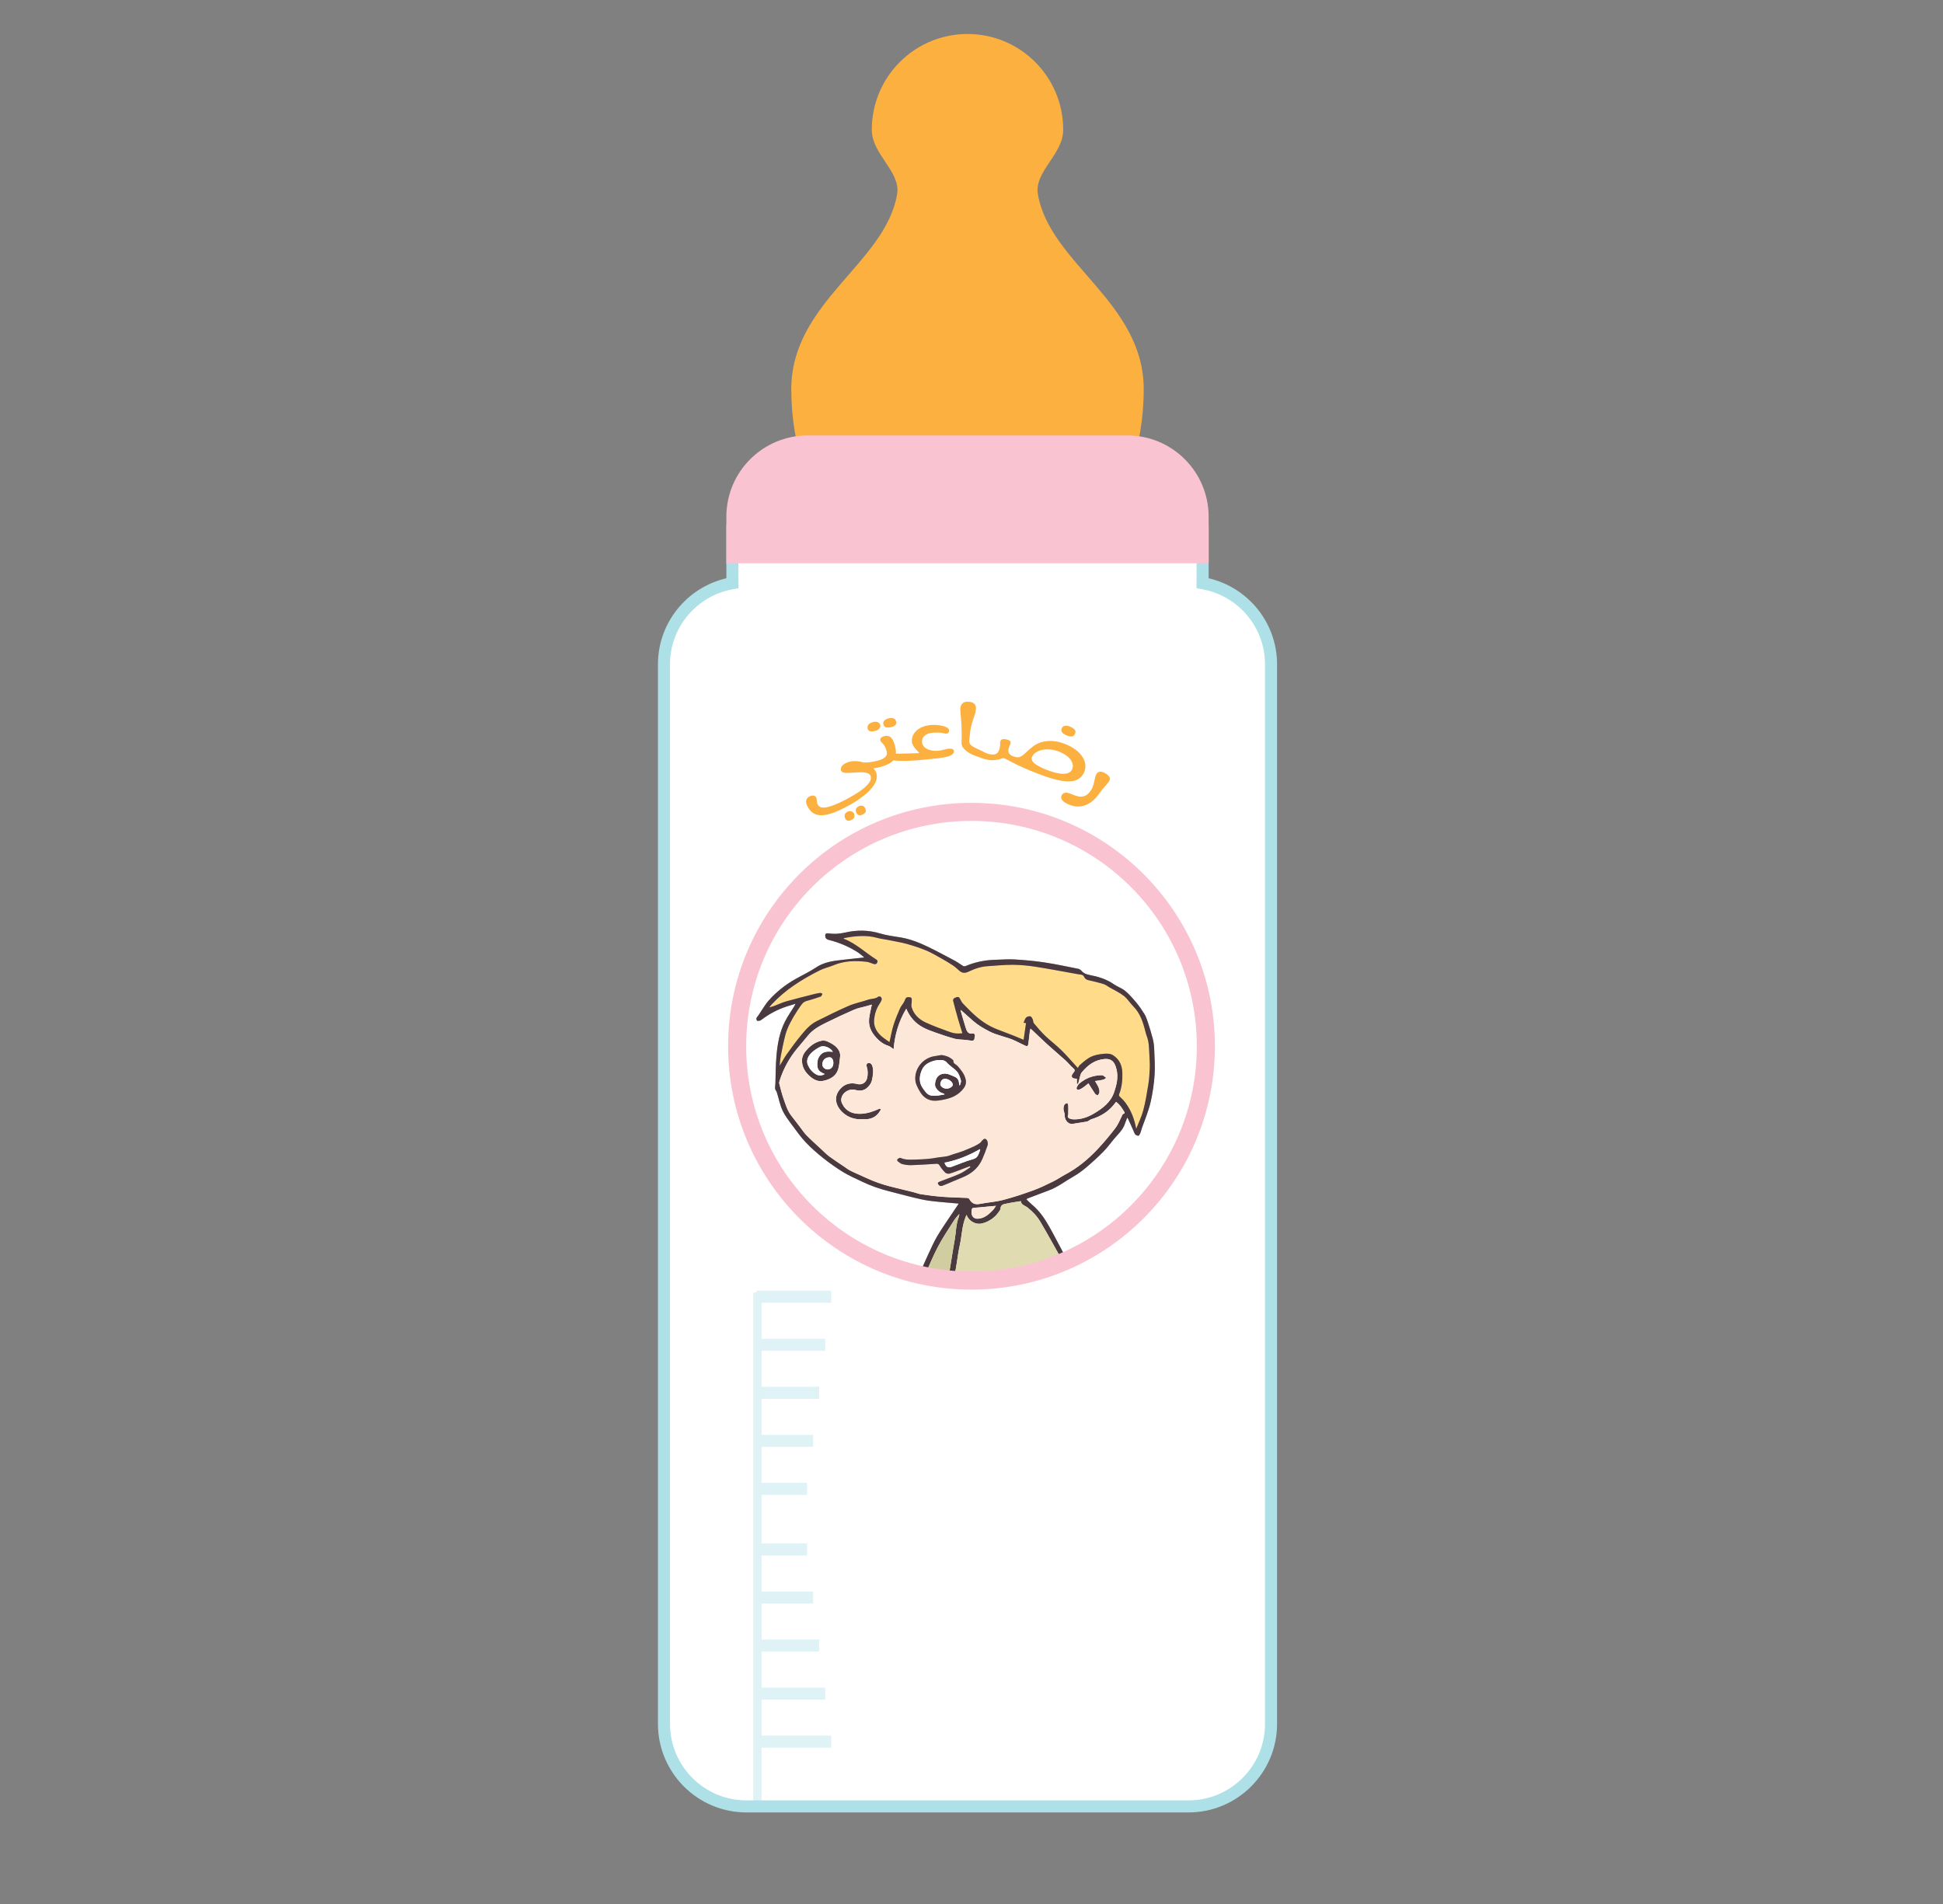 <?xml version="1.0" encoding="utf-8"?>
<!-- Generator: Adobe Illustrator 17.0.0, SVG Export Plug-In . SVG Version: 6.00 Build 0)  -->
<!DOCTYPE svg PUBLIC "-//W3C//DTD SVG 1.1//EN" "http://www.w3.org/Graphics/SVG/1.1/DTD/svg11.dtd">
<svg version="1.1" id="Layer_1" xmlns="http://www.w3.org/2000/svg" xmlns:xlink="http://www.w3.org/1999/xlink" x="0px" y="0px"
	 width="322.484px" height="316.098px" viewBox="0 0 322.484 316.098" enable-background="new 0 0 322.484 316.098"
	 xml:space="preserve">
<rect x="0" y="0" width="322.484" height="316.098" fill="#808080" stroke="none"/>
<path fill="#FBB040" d="M172.265,32.258c-0.655-3.785,4.199-6.589,4.199-10.733c0-8.773-7.112-15.885-15.885-15.885
	c-8.773,0-15.885,7.112-15.885,15.885c0,4.144,4.854,6.948,4.199,10.733c-1.992,11.511-17.562,17.881-17.562,32.361
	c0,19.495,13.095,35.299,29.248,35.299c16.153,0,29.248-15.804,29.248-35.299C189.827,50.139,174.257,43.769,172.265,32.258z"/>
<path fill="#FFFFFF" stroke="#AEE0E8" stroke-width="2" stroke-miterlimit="10" d="M199.588,96.797
	c0.002-0.328,0.013-0.648,0.013-0.978v-7.721h-78.044v7.721c0,0.33,0.011,0.65,0.013,0.978c-6.453,1.112-11.37,6.713-11.37,13.483
	v175.85c0,7.57,6.137,13.707,13.707,13.707h73.344c7.57,0,13.707-6.137,13.707-13.707V110.28
	C210.958,103.51,206.041,97.909,199.588,96.797z"/>
<path fill="#F9C3D2" stroke="#F9C3D2" stroke-width="2" stroke-miterlimit="10" d="M199.601,85.771
	c0-6.901-5.594-12.495-12.495-12.495h-53.054c-6.901,0-12.495,5.594-12.495,12.495v6.725h78.044V85.771z"/>
<g opacity="0.4">
	<g>
		<rect x="125.021" y="214.545" fill="#AEE0E8" width="1.38" height="85.292"/>
	</g>
	<g>
		
			<line fill="none" stroke="#AEE0E8" stroke-width="2" stroke-miterlimit="10" x1="125.565" y1="289.084" x2="137.962" y2="289.084"/>
		<line fill="none" stroke="#AEE0E8" stroke-width="2" stroke-miterlimit="10" x1="125.565" y1="281.11" x2="136.959" y2="281.11"/>
		
			<line fill="none" stroke="#AEE0E8" stroke-width="2" stroke-miterlimit="10" x1="125.565" y1="273.137" x2="135.955" y2="273.137"/>
		
			<line fill="none" stroke="#AEE0E8" stroke-width="2" stroke-miterlimit="10" x1="125.565" y1="265.164" x2="134.952" y2="265.164"/>
		
			<line fill="none" stroke="#AEE0E8" stroke-width="2" stroke-miterlimit="10" x1="125.565" y1="257.191" x2="133.949" y2="257.191"/>
	</g>
	<g>
		
			<line fill="none" stroke="#AEE0E8" stroke-width="2" stroke-miterlimit="10" x1="125.565" y1="215.235" x2="137.962" y2="215.235"/>
		
			<line fill="none" stroke="#AEE0E8" stroke-width="2" stroke-miterlimit="10" x1="125.565" y1="223.208" x2="136.959" y2="223.208"/>
		
			<line fill="none" stroke="#AEE0E8" stroke-width="2" stroke-miterlimit="10" x1="125.565" y1="231.181" x2="135.955" y2="231.181"/>
		
			<line fill="none" stroke="#AEE0E8" stroke-width="2" stroke-miterlimit="10" x1="125.565" y1="239.154" x2="134.952" y2="239.154"/>
		
			<line fill="none" stroke="#AEE0E8" stroke-width="2" stroke-miterlimit="10" x1="125.565" y1="247.127" x2="133.949" y2="247.127"/>
	</g>
</g>
<g>
	<path fill="#FFDB8A" d="M132.951,171.851c0.749-0.915,1.536-1.826,2.624-2.365c1.758-0.871,3.511-1.759,5.312-2.537
		c1.022-0.441,2.145-0.645,3.201-1.013c0.558-0.194,1.195-0.105,1.695-0.505c0.082-0.066,0.33-0.044,0.405,0.031
		c0.105,0.106,0.193,0.322,0.157,0.454c-0.07,0.254-0.214,0.494-0.362,0.716c-0.515,0.773-0.792,1.634-0.888,2.542
		c-0.124,1.176,0.38,2.115,1.256,2.859c0.403,0.343,0.854,0.629,1.287,0.944c0.232-1,0.387-1.924,0.664-2.809
		c0.296-0.948,0.677-1.873,1.078-2.783c0.199-0.453,0.591-0.824,0.772-1.281c0.132-0.334,0.22-0.605,0.62-0.593
		c0.168,0.005,0.397,0.018,0.486,0.122c0.095,0.112,0.073,0.336,0.073,0.511c-0.001,0.345-0.113,0.716-0.022,1.03
		c0.357,1.226,1.248,2.041,2.354,2.55c1.334,0.613,2.723,1.112,4.106,1.61c0.633,0.229,1.313,0.261,1.973,0.165
		c-0.258-0.84-0.518-1.643-0.751-2.456c-0.275-0.958-0.54-1.919-0.778-2.886c-0.086-0.349,0.129-0.514,0.604-0.654
		c0.281-0.084,0.391,0.063,0.505,0.251c0.162,0.269,0.28,0.579,0.491,0.8c0.688,0.715,1.382,1.429,2.126,2.083
		c1.086,0.956,2.293,1.735,3.658,2.249c0.904,0.34,1.807,0.687,2.706,1.041c0.537,0.211,1.066,0.441,1.597,0.663
		c0.135-0.937,0.268-1.853,0.401-2.777c-0.107-0.013-0.224-0.027-0.411-0.05c0.145-0.317,0.219-0.65,0.421-0.861
		c0.152-0.16,0.478-0.244,0.706-0.212c0.15,0.02,0.297,0.29,0.384,0.477c0.1,0.215,0.067,0.515,0.207,0.683
		c0.599,0.716,1.204,1.435,1.876,2.081c0.863,0.828,1.83,1.549,2.683,2.387c0.913,0.897,1.745,1.877,2.736,2.955
		c0.075-0.12,0.157-0.34,0.312-0.478c0.432-0.384,0.871-0.77,1.35-1.089c0.785-0.521,1.698-0.711,2.617-0.791
		c0.542-0.047,1.102-0.066,1.611,0.269c1.054,0.692,1.463,1.735,1.495,2.907c0.032,1.186-0.081,2.378-0.524,3.507
		c-0.078,0.2-0.019,0.33,0.149,0.483c0.321,0.291,0.629,0.607,0.887,0.955c0.945,1.272,1.493,2.715,1.784,4.334
		c0.413-1.054,0.901-2.029,1.174-3.062c0.368-1.387,0.601-2.814,0.829-4.234c0.146-0.908,0.219-1.832,0.25-2.752
		c0.029-0.816-0.032-1.635-0.075-2.452c-0.035-0.665-0.054-1.336-0.167-1.989c-0.096-0.553-0.342-1.078-0.476-1.626
		c-0.38-1.552-0.851-3.048-2.023-4.226c-0.545-0.548-0.955-1.251-1.555-1.719c-0.719-0.561-1.574-0.946-2.37-1.409
		c-0.316-0.183-0.612-0.425-0.951-0.539c-0.653-0.218-1.328-0.37-1.997-0.537c-0.481-0.12-1.029-0.121-1.272-0.665
		c-0.132-0.294-0.353-0.378-0.636-0.4c-0.136-0.01-0.271-0.033-0.405-0.057c-2.37-0.421-4.734-0.88-7.112-1.249
		c-1.239-0.192-2.502-0.302-3.755-0.31c-1.35-0.009-2.702,0.149-4.053,0.223c-1.141,0.063-2.211,0.424-3.218,0.909
		c-0.611,0.294-1.071,0.267-1.554-0.158c-0.323-0.284-0.634-0.592-0.99-0.828c-0.652-0.432-1.322-0.839-2.005-1.22
		c-0.826-0.461-1.646-0.95-2.517-1.309c-1.057-0.436-2.151-0.798-3.254-1.1c-1.012-0.278-2.059-0.421-3.086-0.647
		c-0.563-0.124-1.153-0.167-1.691-0.32c-1.892-0.54-3.75-0.341-5.656,0.034c0.051,0.074,0.061,0.108,0.082,0.116
		c2.026,0.779,3.562,2.322,5.37,3.441c0.205,0.128,0.225,0.273,0.131,0.481c-0.151,0.331-0.387,0.315-0.675,0.215
		c-0.373-0.129-0.745-0.298-1.129-0.341c-1.836-0.201-3.652-0.165-5.4,0.562c-0.761,0.316-1.587,0.488-2.319,0.855
		c-1.465,0.733-2.887,1.541-4.251,2.467c-1.36,0.923-2.587,1.973-3.712,3.155c-0.156,0.164-0.285,0.354-0.426,0.532
		c0.41-0.079,0.756-0.22,1.104-0.355c0.567-0.22,1.123-0.479,1.706-0.642c1.436-0.402,2.883-0.763,4.329-1.133
		c0.421-0.108,0.847-0.21,1.278-0.273c0.129-0.019,0.278,0.098,0.418,0.153c-0.075,0.133-0.142,0.271-0.228,0.395
		c-0.035,0.05-0.112,0.077-0.175,0.097c-0.683,0.219-1.36,0.462-2.054,0.639c-0.414,0.106-0.756,0.266-1,0.62
		c-0.261,0.379-0.541,0.746-0.787,1.135c-0.805,1.271-1.57,2.57-1.95,4.04c-0.287,1.111-0.509,2.24-0.727,3.368
		c-0.104,0.538-0.133,1.092-0.196,1.638c0.405-0.589,0.707-1.224,1.107-1.79C131.291,173.994,132.093,172.899,132.951,171.851z"/>
	<path d="M139.457,175.151c-0.037-0.155-0.055-0.446-0.174-0.687c-0.412-0.825-1.192-1.241-1.975-1.608
		c-0.291-0.137-0.691-0.17-1.008-0.099c-1.086,0.241-1.925,0.907-2.611,1.755c-0.332,0.41-0.559,0.879-0.576,1.442
		c-0.034,1.168,0.539,2.044,1.368,2.746c0.596,0.505,1.285,0.881,2.156,0.701c1.318-0.273,2.296-0.9,2.569-2.303
		C139.322,176.499,139.365,175.885,139.457,175.151z M135.418,178.311c-0.611-0.353-1.037-0.874-1.32-1.505
		c-0.32-0.712-0.083-1.475,0.717-2.182c0.379-0.335,0.818-0.617,1.267-0.852c0.628-0.329,1.745,0.088,2.153,0.816
		c-0.739-0.082-1.446-0.093-1.959,0.407c-0.291,0.284-0.546,0.729-0.585,1.124c-0.097,0.985-0.119,1.662,1.191,2.148
		C136.417,178.578,135.904,178.591,135.418,178.311z M137.374,177.511c-0.437,0.012-0.873-0.363-0.891-0.768
		c-0.033-0.725,0.463-1.249,1.188-1.254c0.372-0.003,0.629,0.355,0.646,0.897C138.338,177.04,137.957,177.495,137.374,177.511z"/>
	<path opacity="0.3" fill="#F9C3D2" d="M139.457,175.151c-0.037-0.155-0.055-0.446-0.174-0.687
		c-0.412-0.825-1.192-1.241-1.975-1.608c-0.291-0.137-0.691-0.17-1.008-0.099c-1.086,0.241-1.925,0.907-2.611,1.755
		c-0.332,0.41-0.559,0.879-0.576,1.442c-0.034,1.168,0.539,2.044,1.368,2.746c0.596,0.505,1.285,0.881,2.156,0.701
		c1.318-0.273,2.296-0.9,2.569-2.303C139.322,176.499,139.365,175.885,139.457,175.151z M135.418,178.311
		c-0.611-0.353-1.037-0.874-1.32-1.505c-0.32-0.712-0.083-1.475,0.717-2.182c0.379-0.335,0.818-0.617,1.267-0.852
		c0.628-0.329,1.745,0.088,2.153,0.816c-0.739-0.082-1.446-0.093-1.959,0.407c-0.291,0.284-0.546,0.729-0.585,1.124
		c-0.097,0.985-0.119,1.662,1.191,2.148C136.417,178.578,135.904,178.591,135.418,178.311z M137.374,177.511
		c-0.437,0.012-0.873-0.363-0.891-0.768c-0.033-0.725,0.463-1.249,1.188-1.254c0.372-0.003,0.629,0.355,0.646,0.897
		C138.338,177.04,137.957,177.495,137.374,177.511z"/>
	<path d="M145.895,184.059c-0.956,0.433-1.925,0.772-2.997,0.815c-1.417,0.057-2.511-0.405-3.151-1.738
		c-0.105-0.217-0.156-0.5-0.122-0.737c0.15-1.021,1.248-1.777,2.354-1.485c0.756,0.199,1.42,0.14,1.998-0.413
		c0.374-0.357,0.654-0.748,0.762-1.291c0.158-0.792,0.282-1.562,0.017-2.351c-0.09-0.269-0.402-0.496-0.65-0.409
		c-0.298,0.104-0.341,0.334-0.247,0.618c0.191,0.578,0.193,1.162,0.089,1.762c-0.149,0.863-0.868,1.322-1.7,1.098
		c-1.006-0.27-1.954-0.04-2.664,0.687c-1.314,1.343-0.945,2.923,0.311,4.065c0.894,0.813,2.006,1.163,3.228,1.096
		c0.177,0,0.355,0.002,0.532,0c1.106-0.015,1.925-0.509,2.461-1.474c0.04-0.072,0.05-0.162,0.074-0.244
		C146.091,184.057,145.977,184.022,145.895,184.059z"/>
	<path opacity="0.3" fill="#F9C3D2" d="M145.895,184.059c-0.956,0.433-1.925,0.772-2.997,0.815
		c-1.417,0.057-2.511-0.405-3.151-1.738c-0.105-0.217-0.156-0.5-0.122-0.737c0.15-1.021,1.248-1.777,2.354-1.485
		c0.756,0.199,1.42,0.14,1.998-0.413c0.374-0.357,0.654-0.748,0.762-1.291c0.158-0.792,0.282-1.562,0.017-2.351
		c-0.09-0.269-0.402-0.496-0.65-0.409c-0.298,0.104-0.341,0.334-0.247,0.618c0.191,0.578,0.193,1.162,0.089,1.762
		c-0.149,0.863-0.868,1.322-1.7,1.098c-1.006-0.27-1.954-0.04-2.664,0.687c-1.314,1.343-0.945,2.923,0.311,4.065
		c0.894,0.813,2.006,1.163,3.228,1.096c0.177,0,0.355,0.002,0.532,0c1.106-0.015,1.925-0.509,2.461-1.474
		c0.04-0.072,0.05-0.162,0.074-0.244C146.091,184.057,145.977,184.022,145.895,184.059z"/>
	<path d="M179.075,180.863c0.271-0.071,0.522-0.244,0.759-0.405c0.268-0.182,0.512-0.4,0.817-0.642
		c0.401,0.635,0.738,1.196,1.107,1.736c0.088,0.127,0.282,0.184,0.427,0.274c0.097-0.164,0.261-0.32,0.278-0.492
		c0.072-0.706-0.338-1.248-0.726-1.899c0.467-0.072,0.906-0.115,1.332-0.214c0.194-0.046,0.362-0.203,0.542-0.309
		c-0.184-0.139-0.364-0.283-0.555-0.412c-0.05-0.034-0.132-0.028-0.2-0.028c-1.391,0.008-2.622,0.467-3.686,1.354
		c-0.189,0.157-0.339,0.388-0.441,0.615C178.597,180.733,178.763,180.946,179.075,180.863z"/>
	<path opacity="0.3" fill="#F9C3D2" d="M179.075,180.863c0.271-0.071,0.522-0.244,0.759-0.405c0.268-0.182,0.512-0.4,0.817-0.642
		c0.401,0.635,0.738,1.196,1.107,1.736c0.088,0.127,0.282,0.184,0.427,0.274c0.097-0.164,0.261-0.32,0.278-0.492
		c0.072-0.706-0.338-1.248-0.726-1.899c0.467-0.072,0.906-0.115,1.332-0.214c0.194-0.046,0.362-0.203,0.542-0.309
		c-0.184-0.139-0.364-0.283-0.555-0.412c-0.05-0.034-0.132-0.028-0.2-0.028c-1.391,0.008-2.622,0.467-3.686,1.354
		c-0.189,0.157-0.339,0.388-0.441,0.615C178.597,180.733,178.763,180.946,179.075,180.863z"/>
	<path fill="#FFFFFF" d="M135.692,176.119c0.039-0.395,0.294-0.84,0.585-1.124c0.513-0.499,1.22-0.489,1.959-0.407
		c-0.408-0.728-1.525-1.146-2.153-0.816c-0.449,0.235-0.888,0.517-1.267,0.852c-0.8,0.707-1.037,1.47-0.717,2.182
		c0.284,0.631,0.709,1.152,1.32,1.505c0.486,0.28,0.998,0.267,1.465-0.045C135.573,177.781,135.595,177.103,135.692,176.119z"/>
	<path fill="#FFFFFF" d="M137.671,175.489c-0.724,0.006-1.221,0.529-1.188,1.254c0.018,0.404,0.454,0.78,0.891,0.768
		c0.583-0.016,0.965-0.471,0.943-1.125C138.299,175.843,138.042,175.486,137.671,175.489z"/>
	<g>
		<path d="M174.151,203.611c-0.768-1.365-1.652-2.652-2.877-3.668c-0.318-0.265-0.602-0.569-0.916-0.869
			c0.103-0.084,0.139-0.13,0.186-0.148c1.175-0.448,2.348-0.899,3.528-1.335c1.498-0.554,2.747-1.551,4.119-2.327
			c0.736-0.417,1.43-0.929,2.077-1.477c0.983-0.833,1.94-1.703,2.847-2.618c0.633-0.638,1.164-1.376,1.74-2.071
			c0.678-0.818,1.512-1.522,1.854-2.582c0.106-0.326,0.241-0.643,0.367-0.977c0.052,0.036,0.099,0.049,0.112,0.079
			c0.378,0.83,0.769,1.655,1.12,2.496c0.128,0.307,0.389,0.374,0.63,0.404c0.091,0.012,0.254-0.267,0.326-0.439
			c0.113-0.273,0.166-0.571,0.265-0.85c0.518-1.459,1.128-2.88,1.468-4.409c0.324-1.461,0.537-2.936,0.637-4.414
			c0.097-1.441-0.015-2.898-0.071-4.346c-0.022-0.551-0.094-1.111-0.231-1.644c-0.245-0.951-0.542-1.89-0.847-2.825
			c-0.146-0.447-0.309-0.902-0.554-1.298c-0.404-0.654-0.843-1.295-1.336-1.884c-0.574-0.686-1.167-1.374-1.852-1.941
			c-0.553-0.457-1.288-0.688-1.882-1.103c-1.228-0.859-2.608-1.262-4.052-1.543c-0.478-0.093-0.952-0.257-1.297-0.671
			c-0.138-0.166-0.367-0.311-0.577-0.353c-1.885-0.375-3.767-0.78-5.666-1.065c-1.618-0.243-3.256-0.385-4.89-0.482
			c-1.058-0.063-2.125,0.033-3.188,0.059c-1.723,0.043-3.383,0.379-4.971,1.057c-0.107,0.045-0.284,0.022-0.387-0.039
			c-0.449-0.27-0.863-0.6-1.324-0.846c-1.497-0.797-2.992-1.599-4.518-2.339c-1.427-0.693-2.904-1.267-4.481-1.541
			c-1.122-0.195-2.271-0.309-3.352-0.641c-1.997-0.614-3.973-0.629-5.982-0.155c-0.88,0.207-1.771,0.24-2.666,0.126
			c-0.441-0.056-0.586,0.07-0.533,0.52c0.041,0.354,0.293,0.489,0.606,0.567c1.671,0.415,3.24,1.079,4.696,1.994
			c0.41,0.258,0.77,0.594,1.166,0.905c-1.265,0.14-2.452,0.27-3.638,0.404c-1.524,0.172-3.023,0.358-4.364,1.258
			c-1.093,0.734-2.305,1.291-3.454,1.945c-1.679,0.956-3.181,2.142-4.455,3.598c-0.364,0.416-0.657,0.896-0.971,1.354
			c-0.232,0.339-0.443,0.691-0.668,1.033c-0.118,0.179-0.293,0.334-0.356,0.529c-0.037,0.114,0.088,0.401,0.154,0.406
			c0.205,0.013,0.464-0.01,0.619-0.127c1.293-0.989,2.704-1.748,4.25-2.256c0.456-0.15,0.917-0.284,1.465-0.452
			c-0.081,0.18-0.105,0.255-0.146,0.321c-0.529,0.864-1.118,1.697-1.579,2.596c-0.907,1.771-1.251,3.711-1.425,5.667
			c-0.137,1.54-0.126,3.092-0.184,4.639c-0.011,0.299-0.076,0.602-0.04,0.893c0.025,0.198,0.215,0.369,0.278,0.568
			c0.314,1.005,0.507,2.064,0.944,3.012c0.413,0.896,1.048,1.698,1.638,2.502c0.705,0.961,1.405,1.941,2.222,2.802
			c0.895,0.943,1.883,1.81,2.904,2.62c1.059,0.841,2.17,1.631,3.325,2.334c0.991,0.603,2.071,1.059,3.118,1.567
			c1.381,0.669,2.825,1.171,4.311,1.552c1.374,0.352,2.741,0.727,4.119,1.061c0.904,0.219,1.814,0.436,2.734,0.562
			c1.249,0.171,2.511,0.256,3.767,0.375c0.344,0.033,0.688,0.059,1.111,0.096c-0.419,0.623-0.798,1.179-1.169,1.739
			c-0.799,1.207-1.641,2.388-2.376,3.632c-0.582,0.986-1.048,2.041-1.53,3.083c-0.526,1.138-1.028,2.287-1.531,3.435
			c0.307,0.065,0.616,0.127,0.926,0.184c0.703-1.632,1.383-3.278,2.202-4.852c0.784-1.507,1.748-2.922,2.654-4.364
			c0.241-0.384,0.561-0.718,0.846-1.075c0.027,0.009,0.054,0.018,0.081,0.028c-0.039,0.164-0.06,0.334-0.121,0.491
			c-0.446,1.168-0.422,2.417-0.639,3.625c-0.227,1.263-0.423,2.533-0.63,3.801c-0.156,0.957-0.312,1.915-0.468,2.872
			c0.313,0.026,0.627,0.048,0.942,0.066c0.144-0.82,0.289-1.64,0.429-2.462c0.184-1.079,0.304-2.172,0.544-3.238
			c0.353-1.567,0.364-3.205,0.972-4.719c0.03-0.075,0.064-0.148,0.167-0.382c0.058,0.147,0.08,0.224,0.117,0.291
			c0.482,0.881,1.538,1.392,2.494,1.133c1.218-0.331,2.196-1.025,2.872-2.112c0.057-0.092,0.144-0.191,0.144-0.287
			c0.002-0.82,0.669-0.806,1.188-0.92c0.714-0.158,1.443-0.249,2.193-0.373c0.047,0.632,0.698,0.738,1.098,1.051
			c0.848,0.665,1.58,1.43,2.117,2.338c1.258,2.128,2.45,4.295,3.652,6.456c0.235-0.104,0.468-0.209,0.7-0.317
			c-0.097-0.174-0.196-0.347-0.291-0.521C175.847,206.793,175.034,205.182,174.151,203.611z M129.598,175.253
			c0.218-1.128,0.441-2.257,0.727-3.368c0.38-1.47,1.145-2.769,1.95-4.04c0.246-0.389,0.526-0.756,0.787-1.135
			c0.244-0.354,0.586-0.514,1-0.62c0.694-0.177,1.37-0.42,2.054-0.639c0.063-0.02,0.14-0.048,0.175-0.097
			c0.087-0.124,0.154-0.262,0.228-0.395c-0.14-0.054-0.289-0.172-0.418-0.153c-0.431,0.064-0.856,0.165-1.278,0.273
			c-1.445,0.37-2.893,0.73-4.329,1.133c-0.583,0.163-1.14,0.422-1.706,0.642c-0.348,0.135-0.693,0.276-1.104,0.355
			c0.142-0.178,0.27-0.368,0.426-0.532c1.126-1.182,2.352-2.231,3.712-3.155c1.364-0.926,2.786-1.735,4.251-2.467
			c0.732-0.367,1.558-0.539,2.319-0.855c1.748-0.727,3.563-0.763,5.4-0.562c0.384,0.042,0.757,0.212,1.129,0.341
			c0.288,0.1,0.525,0.116,0.675-0.215c0.094-0.208,0.074-0.354-0.131-0.481c-1.808-1.12-3.344-2.662-5.37-3.441
			c-0.02-0.008-0.031-0.042-0.082-0.116c1.906-0.375,3.764-0.574,5.656-0.034c0.538,0.153,1.128,0.196,1.691,0.32
			c1.027,0.225,2.074,0.369,3.086,0.647c1.103,0.302,2.197,0.664,3.254,1.1c0.871,0.359,1.691,0.848,2.517,1.309
			c0.683,0.381,1.353,0.788,2.005,1.22c0.356,0.236,0.667,0.544,0.99,0.828c0.484,0.425,0.943,0.452,1.554,0.158
			c1.007-0.486,2.077-0.846,3.218-0.909c1.351-0.075,2.703-0.233,4.053-0.223c1.253,0.009,2.516,0.118,3.755,0.31
			c2.378,0.369,4.742,0.828,7.112,1.249c0.134,0.024,0.269,0.046,0.405,0.057c0.284,0.022,0.505,0.106,0.636,0.4
			c0.243,0.544,0.792,0.544,1.272,0.665c0.669,0.168,1.344,0.319,1.997,0.537c0.339,0.114,0.636,0.356,0.951,0.539
			c0.796,0.462,1.652,0.848,2.37,1.409c0.6,0.468,1.011,1.171,1.555,1.719c1.171,1.179,1.643,2.674,2.023,4.226
			c0.134,0.548,0.38,1.073,0.476,1.626c0.113,0.653,0.133,1.325,0.167,1.989c0.043,0.816,0.103,1.636,0.075,2.452
			c-0.032,0.92-0.104,1.844-0.25,2.752c-0.228,1.42-0.461,2.847-0.829,4.234c-0.273,1.033-0.761,2.008-1.174,3.062
			c-0.291-1.619-0.839-3.062-1.784-4.334c-0.258-0.347-0.566-0.664-0.887-0.955c-0.168-0.153-0.227-0.283-0.149-0.483
			c0.443-1.129,0.556-2.321,0.524-3.507c-0.032-1.172-0.441-2.214-1.495-2.907c-0.509-0.335-1.069-0.316-1.611-0.269
			c-0.919,0.079-1.832,0.27-2.617,0.791c-0.48,0.319-0.919,0.706-1.35,1.089c-0.155,0.138-0.237,0.358-0.312,0.478
			c-0.991-1.078-1.823-2.058-2.736-2.955c-0.852-0.838-1.82-1.559-2.683-2.387c-0.672-0.646-1.277-1.364-1.876-2.081
			c-0.14-0.168-0.107-0.468-0.207-0.683c-0.088-0.187-0.234-0.457-0.384-0.477c-0.229-0.032-0.554,0.052-0.706,0.212
			c-0.201,0.211-0.275,0.544-0.421,0.861c0.187,0.023,0.303,0.037,0.411,0.05c-0.133,0.924-0.266,1.84-0.401,2.777
			c-0.531-0.222-1.06-0.452-1.597-0.663c-0.899-0.354-1.801-0.701-2.706-1.041c-1.365-0.514-2.572-1.293-3.658-2.249
			c-0.744-0.655-1.437-1.368-2.126-2.083c-0.212-0.22-0.329-0.531-0.491-0.8c-0.115-0.188-0.225-0.335-0.505-0.251
			c-0.475,0.141-0.689,0.306-0.604,0.654c0.238,0.967,0.503,1.928,0.778,2.886c0.233,0.812,0.493,1.616,0.751,2.456
			c-0.66,0.097-1.34,0.064-1.973-0.165c-1.383-0.498-2.772-0.997-4.106-1.61c-1.105-0.509-1.996-1.324-2.354-2.55
			c-0.092-0.314,0.02-0.685,0.022-1.03c0.001-0.175,0.022-0.399-0.073-0.511c-0.089-0.104-0.317-0.117-0.486-0.122
			c-0.401-0.012-0.488,0.259-0.62,0.593c-0.181,0.457-0.573,0.828-0.772,1.281c-0.401,0.91-0.782,1.836-1.078,2.783
			c-0.277,0.885-0.433,1.809-0.664,2.809c-0.433-0.315-0.883-0.601-1.287-0.944c-0.876-0.744-1.38-1.683-1.256-2.859
			c0.096-0.908,0.372-1.769,0.888-2.542c0.148-0.222,0.292-0.462,0.362-0.716c0.037-0.132-0.051-0.348-0.157-0.454
			c-0.075-0.076-0.323-0.097-0.405-0.031c-0.501,0.4-1.137,0.311-1.695,0.505c-1.057,0.368-2.179,0.572-3.201,1.013
			c-1.8,0.777-3.554,1.666-5.312,2.537c-1.088,0.539-1.874,1.45-2.624,2.365c-0.857,1.048-1.66,2.143-2.441,3.249
			c-0.4,0.566-0.702,1.201-1.107,1.79C129.465,176.345,129.494,175.791,129.598,175.253z M164.82,200.84
			c-0.696,0.711-1.408,1.383-2.496,1.451c-0.815,0.051-1.121-0.548-1.078-1.184c0.043-0.614,0.085-0.617,0.707-0.655
			c0.689-0.042,1.376-0.126,2.064-0.19c0.392-0.037,0.785-0.07,1.287-0.114C165.109,200.431,164.992,200.663,164.82,200.84z
			 M166.48,199.176c-1.259,0.329-2.582,0.402-3.863,0.658c-0.836,0.167-1.368-0.118-1.754-0.833
			c-0.052-0.095-0.239-0.159-0.367-0.166c-1.344-0.066-2.691-0.084-4.033-0.183c-1.161-0.085-2.318-0.235-3.47-0.401
			c-0.49-0.07-0.96-0.267-1.444-0.388c-1.244-0.309-2.494-0.596-3.736-0.914c-1.398-0.36-2.76-0.825-4.067-1.447
			c-0.843-0.401-1.713-0.747-2.549-1.162c-0.433-0.216-0.82-0.521-1.224-0.794c-0.781-0.527-1.576-1.036-2.332-1.598
			c-0.465-0.345-0.871-0.77-1.297-1.165c-0.825-0.766-1.669-1.514-2.46-2.314c-0.423-0.428-0.754-0.948-1.125-1.429
			c-0.487-0.632-0.97-1.267-1.458-1.898c-0.608-0.788-0.884-1.733-1.212-2.645c-0.309-0.859-0.523-1.752-0.756-2.637
			c-0.039-0.15,0.015-0.337,0.064-0.494c0.608-1.95,1.576-3.708,2.869-5.286c0.603-0.736,1.234-1.449,1.83-2.19
			c0.8-0.994,1.889-1.584,2.993-2.131c1.539-0.761,3.094-1.491,4.669-2.174c0.637-0.276,1.344-0.392,2.019-0.581
			c0.337-0.095,0.673-0.193,0.925-0.265c-0.149,0.743-0.345,1.497-0.443,2.263c-0.127,0.99,0.145,1.908,0.744,2.706
			c0.646,0.863,1.415,1.567,2.484,1.897c0.282,0.087,0.515,0.331,0.82,0.536c0.205-2.382,0.832-4.604,2.106-6.722
			c0.603,1.423,1.521,2.435,2.769,3.106c0.687,0.37,1.436,0.633,2.174,0.893c1.016,0.358,2.039,0.702,3.077,0.985
			c0.498,0.136,1.038,0.12,1.558,0.177c0.401,0.044,0.804,0.084,1.203,0.146c0.355,0.055,0.547-0.092,0.542-0.444
			c-0.001-0.052,0.02-0.104,0.036-0.156c0.107-0.349-0.016-0.625-0.342-0.575c-0.761,0.115-0.968-0.385-1.14-0.924
			c-0.302-0.949-0.572-1.909-0.853-2.866c-0.011-0.037,0.003-0.08,0.007-0.141c0.704,0.625,1.392,1.244,2.09,1.852
			c0.818,0.712,1.746,1.246,2.71,1.74c1.348,0.69,2.866,0.885,4.224,1.529c0.564,0.267,1.126,0.538,1.683,0.819
			c0.301,0.153,0.474,0.077,0.52-0.28c0.089-0.682,0.159-1.367,0.244-2.05c0.018-0.145,0.066-0.286,0.118-0.502
			c0.125,0.111,0.222,0.192,0.312,0.278c0.837,0.79,1.66,1.595,2.512,2.367c0.987,0.894,2.009,1.751,2.995,2.645
			c0.453,0.411,0.825,0.914,1.295,1.301c0.359,0.295,0.211,0.491,0.009,0.737c-0.32,0.388-0.374,0.67-0.089,0.868
			c0.169,0.117,0.438,0.091,0.663,0.129c0,0.251,0,0.541,0,0.832c0.067,0.011,0.135,0.022,0.203,0.032
			c0.115-0.454,0.221-0.911,0.349-1.361c0.054-0.189,0.117-0.397,0.239-0.543c0.876-1.05,1.882-1.892,3.286-2.167
			c1.528-0.3,2.182,0.219,2.525,1.72c0.288,1.257,0.003,2.49-0.409,3.703c-0.58,1.704-1.886,2.676-3.342,3.548
			c-1.039,0.621-2.13,0.992-3.341,0.98c-0.239-0.002-0.492-0.043-0.712-0.132c-0.211-0.086-0.393-0.235-0.267-0.542
			c0.063-0.154,0.038-0.346,0.04-0.521c0.005-0.361,0.015-0.722-0.004-1.082c-0.008-0.148-0.085-0.291-0.131-0.437
			c-0.161,0.077-0.4,0.111-0.471,0.238c-0.233,0.416-0.224,0.872-0.063,1.325c0.052,0.145,0.099,0.308,0.087,0.457
			c-0.051,0.625,0.455,1.588,1.371,1.426c0.766-0.135,1.54-0.228,2.304-0.37c0.189-0.035,0.355-0.19,0.532-0.289
			c0.059-0.032,0.118-0.071,0.181-0.09c1.666-0.493,3.056-1.383,4.064-2.823c0.014-0.021,0.044-0.031,0.083-0.057
			c0.629,0.452,1.028,1.097,1.406,1.755c0.022,0.037-0.066,0.198-0.119,0.207c-0.265,0.048-0.28,0.247-0.375,0.446
			c-0.324,0.68-0.625,1.396-1.081,1.985c-0.937,1.213-1.919,2.399-2.972,3.511c-1.534,1.619-3.242,3.04-5.226,4.1
			c-0.68,0.363-1.316,0.812-2.006,1.152c-1.081,0.532-2.164,1.076-3.293,1.486C169.91,198.156,168.208,198.725,166.48,199.176z"/>
		<path opacity="0.3" fill="#F9C3D2" d="M174.151,203.611c-0.768-1.365-1.652-2.652-2.877-3.668
			c-0.318-0.265-0.602-0.569-0.916-0.869c0.103-0.084,0.139-0.13,0.186-0.148c1.175-0.448,2.348-0.899,3.528-1.335
			c1.498-0.554,2.747-1.551,4.119-2.327c0.736-0.417,1.43-0.929,2.077-1.477c0.983-0.833,1.94-1.703,2.847-2.618
			c0.633-0.638,1.164-1.376,1.74-2.071c0.678-0.818,1.512-1.522,1.854-2.582c0.106-0.326,0.241-0.643,0.367-0.977
			c0.052,0.036,0.099,0.049,0.112,0.079c0.378,0.83,0.769,1.655,1.12,2.496c0.128,0.307,0.389,0.374,0.63,0.404
			c0.091,0.012,0.254-0.267,0.326-0.439c0.113-0.273,0.166-0.571,0.265-0.85c0.518-1.459,1.128-2.88,1.468-4.409
			c0.324-1.461,0.537-2.936,0.637-4.414c0.097-1.441-0.015-2.898-0.071-4.346c-0.022-0.551-0.094-1.111-0.231-1.644
			c-0.245-0.951-0.542-1.89-0.847-2.825c-0.146-0.447-0.309-0.902-0.554-1.298c-0.404-0.654-0.843-1.295-1.336-1.884
			c-0.574-0.686-1.167-1.374-1.852-1.941c-0.553-0.457-1.288-0.688-1.882-1.103c-1.228-0.859-2.608-1.262-4.052-1.543
			c-0.478-0.093-0.952-0.257-1.297-0.671c-0.138-0.166-0.367-0.311-0.577-0.353c-1.885-0.375-3.767-0.78-5.666-1.065
			c-1.618-0.243-3.256-0.385-4.89-0.482c-1.058-0.063-2.125,0.033-3.188,0.059c-1.723,0.043-3.383,0.379-4.971,1.057
			c-0.107,0.045-0.284,0.022-0.387-0.039c-0.449-0.27-0.863-0.6-1.324-0.846c-1.497-0.797-2.992-1.599-4.518-2.339
			c-1.427-0.693-2.904-1.267-4.481-1.541c-1.122-0.195-2.271-0.309-3.352-0.641c-1.997-0.614-3.973-0.629-5.982-0.155
			c-0.88,0.207-1.771,0.24-2.666,0.126c-0.441-0.056-0.586,0.07-0.533,0.52c0.041,0.354,0.293,0.489,0.606,0.567
			c1.671,0.415,3.24,1.079,4.696,1.994c0.41,0.258,0.77,0.594,1.166,0.905c-1.265,0.14-2.452,0.27-3.638,0.404
			c-1.524,0.172-3.023,0.358-4.364,1.258c-1.093,0.734-2.305,1.291-3.454,1.945c-1.679,0.956-3.181,2.142-4.455,3.598
			c-0.364,0.416-0.657,0.896-0.971,1.354c-0.232,0.339-0.443,0.691-0.668,1.033c-0.118,0.179-0.293,0.334-0.356,0.529
			c-0.037,0.114,0.088,0.401,0.154,0.406c0.205,0.013,0.464-0.01,0.619-0.127c1.293-0.989,2.704-1.748,4.25-2.256
			c0.456-0.15,0.917-0.284,1.465-0.452c-0.081,0.18-0.105,0.255-0.146,0.321c-0.529,0.864-1.118,1.697-1.579,2.596
			c-0.907,1.771-1.251,3.711-1.425,5.667c-0.137,1.54-0.126,3.092-0.184,4.639c-0.011,0.299-0.076,0.602-0.04,0.893
			c0.025,0.198,0.215,0.369,0.278,0.568c0.314,1.005,0.507,2.064,0.944,3.012c0.413,0.896,1.048,1.698,1.638,2.502
			c0.705,0.961,1.405,1.941,2.222,2.802c0.895,0.943,1.883,1.81,2.904,2.62c1.059,0.841,2.17,1.631,3.325,2.334
			c0.991,0.603,2.071,1.059,3.118,1.567c1.381,0.669,2.825,1.171,4.311,1.552c1.374,0.352,2.741,0.727,4.119,1.061
			c0.904,0.219,1.814,0.436,2.734,0.562c1.249,0.171,2.511,0.256,3.767,0.375c0.344,0.033,0.688,0.059,1.111,0.096
			c-0.419,0.623-0.798,1.179-1.169,1.739c-0.799,1.207-1.641,2.388-2.376,3.632c-0.582,0.986-1.048,2.041-1.53,3.083
			c-0.526,1.138-1.028,2.287-1.531,3.435c0.307,0.065,0.616,0.127,0.926,0.184c0.703-1.632,1.383-3.278,2.202-4.852
			c0.784-1.507,1.748-2.922,2.654-4.364c0.241-0.384,0.561-0.718,0.846-1.075c0.027,0.009,0.054,0.018,0.081,0.028
			c-0.039,0.164-0.06,0.334-0.121,0.491c-0.446,1.168-0.422,2.417-0.639,3.625c-0.227,1.263-0.423,2.533-0.63,3.801
			c-0.156,0.957-0.312,1.915-0.468,2.872c0.313,0.026,0.627,0.048,0.942,0.066c0.144-0.82,0.289-1.64,0.429-2.462
			c0.184-1.079,0.304-2.172,0.544-3.238c0.353-1.567,0.364-3.205,0.972-4.719c0.03-0.075,0.064-0.148,0.167-0.382
			c0.058,0.147,0.08,0.224,0.117,0.291c0.482,0.881,1.538,1.392,2.494,1.133c1.218-0.331,2.196-1.025,2.872-2.112
			c0.057-0.092,0.144-0.191,0.144-0.287c0.002-0.82,0.669-0.806,1.188-0.92c0.714-0.158,1.443-0.249,2.193-0.373
			c0.047,0.632,0.698,0.738,1.098,1.051c0.848,0.665,1.58,1.43,2.117,2.338c1.258,2.128,2.45,4.295,3.652,6.456
			c0.235-0.104,0.468-0.209,0.7-0.317c-0.097-0.174-0.196-0.347-0.291-0.521C175.847,206.793,175.034,205.182,174.151,203.611z
			 M129.598,175.253c0.218-1.128,0.441-2.257,0.727-3.368c0.38-1.47,1.145-2.769,1.95-4.04c0.246-0.389,0.526-0.756,0.787-1.135
			c0.244-0.354,0.586-0.514,1-0.62c0.694-0.177,1.37-0.42,2.054-0.639c0.063-0.02,0.14-0.048,0.175-0.097
			c0.087-0.124,0.154-0.262,0.228-0.395c-0.14-0.054-0.289-0.172-0.418-0.153c-0.431,0.064-0.856,0.165-1.278,0.273
			c-1.445,0.37-2.893,0.73-4.329,1.133c-0.583,0.163-1.14,0.422-1.706,0.642c-0.348,0.135-0.693,0.276-1.104,0.355
			c0.142-0.178,0.27-0.368,0.426-0.532c1.126-1.182,2.352-2.231,3.712-3.155c1.364-0.926,2.786-1.735,4.251-2.467
			c0.732-0.367,1.558-0.539,2.319-0.855c1.748-0.727,3.563-0.763,5.4-0.562c0.384,0.042,0.757,0.212,1.129,0.341
			c0.288,0.1,0.525,0.116,0.675-0.215c0.094-0.208,0.074-0.354-0.131-0.481c-1.808-1.12-3.344-2.662-5.37-3.441
			c-0.02-0.008-0.031-0.042-0.082-0.116c1.906-0.375,3.764-0.574,5.656-0.034c0.538,0.153,1.128,0.196,1.691,0.32
			c1.027,0.225,2.074,0.369,3.086,0.647c1.103,0.302,2.197,0.664,3.254,1.1c0.871,0.359,1.691,0.848,2.517,1.309
			c0.683,0.381,1.353,0.788,2.005,1.22c0.356,0.236,0.667,0.544,0.99,0.828c0.484,0.425,0.943,0.452,1.554,0.158
			c1.007-0.486,2.077-0.846,3.218-0.909c1.351-0.075,2.703-0.233,4.053-0.223c1.253,0.009,2.516,0.118,3.755,0.31
			c2.378,0.369,4.742,0.828,7.112,1.249c0.134,0.024,0.269,0.046,0.405,0.057c0.284,0.022,0.505,0.106,0.636,0.4
			c0.243,0.544,0.792,0.544,1.272,0.665c0.669,0.168,1.344,0.319,1.997,0.537c0.339,0.114,0.636,0.356,0.951,0.539
			c0.796,0.462,1.652,0.848,2.37,1.409c0.6,0.468,1.011,1.171,1.555,1.719c1.171,1.179,1.643,2.674,2.023,4.226
			c0.134,0.548,0.38,1.073,0.476,1.626c0.113,0.653,0.133,1.325,0.167,1.989c0.043,0.816,0.103,1.636,0.075,2.452
			c-0.032,0.92-0.104,1.844-0.25,2.752c-0.228,1.42-0.461,2.847-0.829,4.234c-0.273,1.033-0.761,2.008-1.174,3.062
			c-0.291-1.619-0.839-3.062-1.784-4.334c-0.258-0.347-0.566-0.664-0.887-0.955c-0.168-0.153-0.227-0.283-0.149-0.483
			c0.443-1.129,0.556-2.321,0.524-3.507c-0.032-1.172-0.441-2.214-1.495-2.907c-0.509-0.335-1.069-0.316-1.611-0.269
			c-0.919,0.079-1.832,0.27-2.617,0.791c-0.48,0.319-0.919,0.706-1.35,1.089c-0.155,0.138-0.237,0.358-0.312,0.478
			c-0.991-1.078-1.823-2.058-2.736-2.955c-0.852-0.838-1.82-1.559-2.683-2.387c-0.672-0.646-1.277-1.364-1.876-2.081
			c-0.14-0.168-0.107-0.468-0.207-0.683c-0.088-0.187-0.234-0.457-0.384-0.477c-0.229-0.032-0.554,0.052-0.706,0.212
			c-0.201,0.211-0.275,0.544-0.421,0.861c0.187,0.023,0.303,0.037,0.411,0.05c-0.133,0.924-0.266,1.84-0.401,2.777
			c-0.531-0.222-1.06-0.452-1.597-0.663c-0.899-0.354-1.801-0.701-2.706-1.041c-1.365-0.514-2.572-1.293-3.658-2.249
			c-0.744-0.655-1.437-1.368-2.126-2.083c-0.212-0.22-0.329-0.531-0.491-0.8c-0.115-0.188-0.225-0.335-0.505-0.251
			c-0.475,0.141-0.689,0.306-0.604,0.654c0.238,0.967,0.503,1.928,0.778,2.886c0.233,0.812,0.493,1.616,0.751,2.456
			c-0.66,0.097-1.34,0.064-1.973-0.165c-1.383-0.498-2.772-0.997-4.106-1.61c-1.105-0.509-1.996-1.324-2.354-2.55
			c-0.092-0.314,0.02-0.685,0.022-1.03c0.001-0.175,0.022-0.399-0.073-0.511c-0.089-0.104-0.317-0.117-0.486-0.122
			c-0.401-0.012-0.488,0.259-0.62,0.593c-0.181,0.457-0.573,0.828-0.772,1.281c-0.401,0.91-0.782,1.836-1.078,2.783
			c-0.277,0.885-0.433,1.809-0.664,2.809c-0.433-0.315-0.883-0.601-1.287-0.944c-0.876-0.744-1.38-1.683-1.256-2.859
			c0.096-0.908,0.372-1.769,0.888-2.542c0.148-0.222,0.292-0.462,0.362-0.716c0.037-0.132-0.051-0.348-0.157-0.454
			c-0.075-0.076-0.323-0.097-0.405-0.031c-0.501,0.4-1.137,0.311-1.695,0.505c-1.057,0.368-2.179,0.572-3.201,1.013
			c-1.8,0.777-3.554,1.666-5.312,2.537c-1.088,0.539-1.874,1.45-2.624,2.365c-0.857,1.048-1.66,2.143-2.441,3.249
			c-0.4,0.566-0.702,1.201-1.107,1.79C129.465,176.345,129.494,175.791,129.598,175.253z M164.82,200.84
			c-0.696,0.711-1.408,1.383-2.496,1.451c-0.815,0.051-1.121-0.548-1.078-1.184c0.043-0.614,0.085-0.617,0.707-0.655
			c0.689-0.042,1.376-0.126,2.064-0.19c0.392-0.037,0.785-0.07,1.287-0.114C165.109,200.431,164.992,200.663,164.82,200.84z
			 M166.48,199.176c-1.259,0.329-2.582,0.402-3.863,0.658c-0.836,0.167-1.368-0.118-1.754-0.833
			c-0.052-0.095-0.239-0.159-0.367-0.166c-1.344-0.066-2.691-0.084-4.033-0.183c-1.161-0.085-2.318-0.235-3.47-0.401
			c-0.49-0.07-0.96-0.267-1.444-0.388c-1.244-0.309-2.494-0.596-3.736-0.914c-1.398-0.36-2.76-0.825-4.067-1.447
			c-0.843-0.401-1.713-0.747-2.549-1.162c-0.433-0.216-0.82-0.521-1.224-0.794c-0.781-0.527-1.576-1.036-2.332-1.598
			c-0.465-0.345-0.871-0.77-1.297-1.165c-0.825-0.766-1.669-1.514-2.46-2.314c-0.423-0.428-0.754-0.948-1.125-1.429
			c-0.487-0.632-0.97-1.267-1.458-1.898c-0.608-0.788-0.884-1.733-1.212-2.645c-0.309-0.859-0.523-1.752-0.756-2.637
			c-0.039-0.15,0.015-0.337,0.064-0.494c0.608-1.95,1.576-3.708,2.869-5.286c0.603-0.736,1.234-1.449,1.83-2.19
			c0.8-0.994,1.889-1.584,2.993-2.131c1.539-0.761,3.094-1.491,4.669-2.174c0.637-0.276,1.344-0.392,2.019-0.581
			c0.337-0.095,0.673-0.193,0.925-0.265c-0.149,0.743-0.345,1.497-0.443,2.263c-0.127,0.99,0.145,1.908,0.744,2.706
			c0.646,0.863,1.415,1.567,2.484,1.897c0.282,0.087,0.515,0.331,0.82,0.536c0.205-2.382,0.832-4.604,2.106-6.722
			c0.603,1.423,1.521,2.435,2.769,3.106c0.687,0.37,1.436,0.633,2.174,0.893c1.016,0.358,2.039,0.702,3.077,0.985
			c0.498,0.136,1.038,0.12,1.558,0.177c0.401,0.044,0.804,0.084,1.203,0.146c0.355,0.055,0.547-0.092,0.542-0.444
			c-0.001-0.052,0.02-0.104,0.036-0.156c0.107-0.349-0.016-0.625-0.342-0.575c-0.761,0.115-0.968-0.385-1.14-0.924
			c-0.302-0.949-0.572-1.909-0.853-2.866c-0.011-0.037,0.003-0.08,0.007-0.141c0.704,0.625,1.392,1.244,2.09,1.852
			c0.818,0.712,1.746,1.246,2.71,1.74c1.348,0.69,2.866,0.885,4.224,1.529c0.564,0.267,1.126,0.538,1.683,0.819
			c0.301,0.153,0.474,0.077,0.52-0.28c0.089-0.682,0.159-1.367,0.244-2.05c0.018-0.145,0.066-0.286,0.118-0.502
			c0.125,0.111,0.222,0.192,0.312,0.278c0.837,0.79,1.66,1.595,2.512,2.367c0.987,0.894,2.009,1.751,2.995,2.645
			c0.453,0.411,0.825,0.914,1.295,1.301c0.359,0.295,0.211,0.491,0.009,0.737c-0.32,0.388-0.374,0.67-0.089,0.868
			c0.169,0.117,0.438,0.091,0.663,0.129c0,0.251,0,0.541,0,0.832c0.067,0.011,0.135,0.022,0.203,0.032
			c0.115-0.454,0.221-0.911,0.349-1.361c0.054-0.189,0.117-0.397,0.239-0.543c0.876-1.05,1.882-1.892,3.286-2.167
			c1.528-0.3,2.182,0.219,2.525,1.72c0.288,1.257,0.003,2.49-0.409,3.703c-0.58,1.704-1.886,2.676-3.342,3.548
			c-1.039,0.621-2.13,0.992-3.341,0.98c-0.239-0.002-0.492-0.043-0.712-0.132c-0.211-0.086-0.393-0.235-0.267-0.542
			c0.063-0.154,0.038-0.346,0.04-0.521c0.005-0.361,0.015-0.722-0.004-1.082c-0.008-0.148-0.085-0.291-0.131-0.437
			c-0.161,0.077-0.4,0.111-0.471,0.238c-0.233,0.416-0.224,0.872-0.063,1.325c0.052,0.145,0.099,0.308,0.087,0.457
			c-0.051,0.625,0.455,1.588,1.371,1.426c0.766-0.135,1.54-0.228,2.304-0.37c0.189-0.035,0.355-0.19,0.532-0.289
			c0.059-0.032,0.118-0.071,0.181-0.09c1.666-0.493,3.056-1.383,4.064-2.823c0.014-0.021,0.044-0.031,0.083-0.057
			c0.629,0.452,1.028,1.097,1.406,1.755c0.022,0.037-0.066,0.198-0.119,0.207c-0.265,0.048-0.28,0.247-0.375,0.446
			c-0.324,0.68-0.625,1.396-1.081,1.985c-0.937,1.213-1.919,2.399-2.972,3.511c-1.534,1.619-3.242,3.04-5.226,4.1
			c-0.68,0.363-1.316,0.812-2.006,1.152c-1.081,0.532-2.164,1.076-3.293,1.486C169.91,198.156,168.208,198.725,166.48,199.176z"/>
		<path d="M168.373,211.396c-0.088,0.088-0.161,0.235-0.194,0.377c0.256-0.051,0.512-0.104,0.766-0.16
			c-0.011-0.017-0.022-0.034-0.033-0.05C168.79,211.372,168.575,211.196,168.373,211.396z"/>
		<path opacity="0.3" fill="#F9C3D2" d="M168.373,211.396c-0.088,0.088-0.161,0.235-0.194,0.377c0.256-0.051,0.512-0.104,0.766-0.16
			c-0.011-0.017-0.022-0.034-0.033-0.05C168.79,211.372,168.575,211.196,168.373,211.396z"/>
		<path fill="#FCE7D9" d="M174.883,196.06c0.69-0.34,1.326-0.789,2.006-1.152c1.984-1.06,3.691-2.481,5.226-4.1
			c1.054-1.112,2.035-2.298,2.972-3.511c0.455-0.589,0.756-1.305,1.081-1.985c0.095-0.199,0.11-0.398,0.375-0.446
			c0.054-0.009,0.141-0.17,0.119-0.207c-0.379-0.658-0.778-1.303-1.406-1.755c-0.039,0.026-0.069,0.036-0.083,0.057
			c-1.008,1.44-2.397,2.33-4.064,2.823c-0.063,0.019-0.122,0.058-0.181,0.09c-0.177,0.098-0.343,0.253-0.532,0.289
			c-0.764,0.142-1.538,0.235-2.304,0.37c-0.917,0.162-1.422-0.801-1.371-1.426c0.012-0.15-0.035-0.313-0.087-0.457
			c-0.161-0.454-0.17-0.909,0.063-1.325c0.071-0.127,0.31-0.161,0.471-0.238c0.046,0.145,0.123,0.289,0.131,0.437
			c0.019,0.36,0.009,0.722,0.004,1.082c-0.002,0.175,0.023,0.367-0.04,0.521c-0.127,0.307,0.056,0.457,0.267,0.542
			c0.22,0.089,0.473,0.13,0.712,0.132c1.21,0.012,2.302-0.359,3.341-0.98c1.456-0.872,2.762-1.844,3.342-3.548
			c0.412-1.213,0.697-2.446,0.409-3.703c-0.344-1.501-0.997-2.02-2.525-1.72c-1.404,0.275-2.41,1.118-3.286,2.167
			c-0.122,0.147-0.185,0.354-0.239,0.543c-0.128,0.45-0.234,0.907-0.349,1.361c-0.068-0.01-0.135-0.021-0.203-0.032
			c0-0.291,0-0.581,0-0.832c-0.225-0.038-0.494-0.011-0.663-0.129c-0.285-0.198-0.231-0.48,0.089-0.868
			c0.202-0.246,0.35-0.441-0.009-0.737c-0.47-0.387-0.842-0.89-1.295-1.301c-0.986-0.894-2.008-1.751-2.995-2.645
			c-0.852-0.773-1.675-1.577-2.512-2.367c-0.091-0.086-0.187-0.167-0.312-0.278c-0.052,0.216-0.1,0.357-0.118,0.502
			c-0.085,0.683-0.154,1.367-0.244,2.05c-0.047,0.357-0.219,0.433-0.52,0.28c-0.557-0.281-1.119-0.553-1.683-0.819
			c-1.358-0.644-2.876-0.839-4.224-1.529c-0.964-0.494-1.892-1.028-2.71-1.74c-0.698-0.608-1.385-1.227-2.09-1.852
			c-0.004,0.061-0.017,0.105-0.007,0.141c0.281,0.956,0.551,1.916,0.853,2.866c0.171,0.539,0.379,1.039,1.14,0.924
			c0.326-0.049,0.449,0.226,0.342,0.575c-0.016,0.051-0.037,0.104-0.036,0.156c0.005,0.352-0.187,0.499-0.542,0.444
			c-0.399-0.062-0.801-0.102-1.203-0.146c-0.52-0.057-1.059-0.04-1.558-0.177c-1.038-0.284-2.061-0.627-3.077-0.985
			c-0.739-0.26-1.488-0.524-2.174-0.893c-1.248-0.671-2.166-1.683-2.769-3.106c-1.275,2.118-1.901,4.34-2.106,6.722
			c-0.305-0.205-0.538-0.449-0.82-0.536c-1.069-0.33-1.838-1.034-2.484-1.897c-0.599-0.798-0.87-1.716-0.744-2.706
			c0.099-0.766,0.294-1.52,0.443-2.263c-0.253,0.072-0.589,0.17-0.925,0.265c-0.675,0.189-1.382,0.305-2.019,0.581
			c-1.575,0.683-3.13,1.413-4.669,2.174c-1.105,0.547-2.193,1.137-2.993,2.131c-0.596,0.741-1.227,1.454-1.83,2.19
			c-1.293,1.578-2.26,3.336-2.869,5.286c-0.049,0.158-0.104,0.345-0.064,0.494c0.233,0.884,0.447,1.778,0.756,2.637
			c0.327,0.912,0.603,1.857,1.212,2.645c0.487,0.632,0.97,1.266,1.458,1.898c0.37,0.481,0.701,1.001,1.125,1.429
			c0.791,0.8,1.635,1.548,2.46,2.314c0.426,0.395,0.833,0.82,1.297,1.165c0.756,0.562,1.55,1.071,2.332,1.598
			c0.403,0.272,0.791,0.578,1.224,0.794c0.836,0.415,1.706,0.761,2.549,1.162c1.308,0.622,2.669,1.087,4.067,1.447
			c1.242,0.319,2.492,0.605,3.736,0.914c0.485,0.121,0.955,0.317,1.444,0.388c1.152,0.166,2.309,0.316,3.47,0.401
			c1.342,0.099,2.688,0.118,4.033,0.183c0.128,0.007,0.315,0.07,0.367,0.166c0.386,0.715,0.917,1,1.754,0.833
			c1.281-0.256,2.604-0.329,3.863-0.658c1.728-0.451,3.43-1.02,5.11-1.63C172.719,197.136,173.802,196.592,174.883,196.06z
			 M178.729,180.441c0.102-0.227,0.252-0.458,0.441-0.615c1.064-0.887,2.295-1.346,3.686-1.354c0.068,0,0.15-0.006,0.2,0.028
			c0.19,0.129,0.37,0.273,0.555,0.412c-0.18,0.106-0.348,0.263-0.542,0.309c-0.426,0.1-0.865,0.143-1.332,0.214
			c0.388,0.651,0.798,1.193,0.726,1.899c-0.017,0.172-0.182,0.328-0.278,0.492c-0.145-0.09-0.339-0.147-0.427-0.274
			c-0.369-0.54-0.706-1.101-1.107-1.736c-0.305,0.243-0.549,0.461-0.817,0.642c-0.237,0.161-0.488,0.334-0.759,0.405
			C178.763,180.946,178.597,180.733,178.729,180.441z M136.637,179.401c-0.871,0.18-1.56-0.196-2.156-0.701
			c-0.829-0.701-1.402-1.577-1.368-2.746c0.017-0.563,0.243-1.033,0.576-1.442c0.686-0.848,1.525-1.514,2.611-1.755
			c0.316-0.071,0.717-0.038,1.008,0.099c0.784,0.367,1.564,0.783,1.975,1.608c0.12,0.241,0.137,0.532,0.174,0.687
			c-0.092,0.734-0.135,1.347-0.252,1.947C138.933,178.501,137.955,179.128,136.637,179.401z M146.116,184.301
			c-0.536,0.965-1.355,1.459-2.461,1.474c-0.177,0.002-0.355,0-0.532,0c-1.222,0.067-2.334-0.283-3.228-1.096
			c-1.256-1.142-1.625-2.722-0.311-4.065c0.711-0.727,1.658-0.957,2.664-0.687c0.832,0.224,1.551-0.235,1.7-1.098
			c0.104-0.599,0.102-1.184-0.089-1.762c-0.094-0.284-0.05-0.514,0.247-0.618c0.248-0.087,0.56,0.14,0.65,0.409
			c0.265,0.788,0.14,1.559-0.017,2.351c-0.109,0.543-0.389,0.934-0.762,1.291c-0.579,0.554-1.242,0.613-1.998,0.413
			c-1.106-0.292-2.205,0.464-2.354,1.485c-0.034,0.237,0.017,0.52,0.122,0.737c0.641,1.333,1.735,1.795,3.151,1.738
			c1.072-0.043,2.041-0.382,2.997-0.815c0.081-0.037,0.196-0.002,0.295-0.001C146.166,184.139,146.156,184.229,146.116,184.301z
			 M155.176,175.297c0.374-0.051,0.746-0.123,1.092-0.182c0.722,0.096,1.346,0.329,1.865,0.806c0.039,0.036,0.105,0.086,0.1,0.123
			c-0.057,0.524,0.452,0.617,0.699,0.898c0.593,0.679,1.162,1.346,1.353,2.274c0.155,0.752-0.188,1.288-0.644,1.783
			c-1.055,1.145-2.465,1.475-3.932,1.675c-1.393,0.189-2.407-0.375-3.074-1.565c-0.292-0.521-0.617-1.08-0.696-1.653
			C151.661,177.442,153.164,175.57,155.176,175.297z M163.921,190.085c-0.259,0.779-0.554,1.548-0.884,2.299
			c-0.546,1.24-1.459,2.155-2.664,2.756c-0.696,0.347-1.429,0.617-2.146,0.921c-0.536,0.228-1.066,0.473-1.612,0.674
			c-0.244,0.089-0.525,0.24-0.777-0.026c-0.269-0.284-0.235-0.442,0.13-0.582c1.121-0.43,2.259-0.822,3.354-1.31
			c0.616-0.275,1.16-0.711,1.737-1.075c-0.029-0.057-0.059-0.114-0.088-0.17c-0.463,0.174-0.926,0.35-1.39,0.522
			c-0.659,0.244-1.309,0.514-1.982,0.708c-0.209,0.061-0.554-0.012-0.706-0.159c-0.357-0.344-0.671-0.747-0.931-1.17
			c-0.153-0.249-0.29-0.319-0.567-0.3c-1.384,0.092-2.77,0.185-4.156,0.229c-0.494,0.016-1.004-0.058-1.484-0.18
			c-0.287-0.073-0.541-0.307-0.787-0.497c-0.057-0.044-0.065-0.271-0.016-0.31c0.144-0.11,0.379-0.276,0.489-0.226
			c0.76,0.349,1.569,0.307,2.352,0.286c1.243-0.035,2.502-0.087,3.717-0.325c0.708-0.139,1.444-0.105,2.135-0.366
			c0.694-0.263,1.42-0.439,2.115-0.698c0.694-0.259,1.374-0.56,2.047-0.87c0.312-0.143,0.604-0.336,0.886-0.533
			c0.131-0.093,0.202-0.267,0.324-0.378c0.131-0.119,0.293-0.29,0.436-0.286c0.14,0.004,0.344,0.176,0.395,0.319
			C163.93,189.57,163.995,189.865,163.921,190.085z"/>
		<path fill="#D5E6A2" d="M168.179,211.773c0.033-0.142,0.106-0.289,0.194-0.377c0.202-0.2,0.417-0.024,0.539,0.167
			c0.011,0.017,0.022,0.034,0.033,0.05c2.554-0.557,5.015-1.365,7.354-2.397c-1.202-2.161-2.394-4.328-3.652-6.456
			c-0.537-0.907-1.269-1.673-2.117-2.338c-0.4-0.314-1.051-0.419-1.098-1.051c-0.75,0.124-1.479,0.215-2.193,0.373
			c-0.519,0.114-1.186,0.1-1.188,0.92c0,0.096-0.087,0.196-0.144,0.287c-0.676,1.086-1.654,1.78-2.872,2.112
			c-0.956,0.259-2.012-0.252-2.494-1.133c-0.037-0.068-0.059-0.144-0.117-0.291c-0.103,0.234-0.138,0.307-0.167,0.382
			c-0.608,1.514-0.62,3.151-0.972,4.719c-0.24,1.066-0.361,2.159-0.544,3.238c-0.14,0.821-0.285,1.641-0.429,2.462
			c0.764,0.045,1.533,0.07,2.308,0.07C163.205,212.51,165.733,212.255,168.179,211.773z"/>
		<path opacity="0.3" fill="#F9C3D2" d="M168.179,211.773c0.033-0.142,0.106-0.289,0.194-0.377c0.202-0.2,0.417-0.024,0.539,0.167
			c0.011,0.017,0.022,0.034,0.033,0.05c2.554-0.557,5.015-1.365,7.354-2.397c-1.202-2.161-2.394-4.328-3.652-6.456
			c-0.537-0.907-1.269-1.673-2.117-2.338c-0.4-0.314-1.051-0.419-1.098-1.051c-0.75,0.124-1.479,0.215-2.193,0.373
			c-0.519,0.114-1.186,0.1-1.188,0.92c0,0.096-0.087,0.196-0.144,0.287c-0.676,1.086-1.654,1.78-2.872,2.112
			c-0.956,0.259-2.012-0.252-2.494-1.133c-0.037-0.068-0.059-0.144-0.117-0.291c-0.103,0.234-0.138,0.307-0.167,0.382
			c-0.608,1.514-0.62,3.151-0.972,4.719c-0.24,1.066-0.361,2.159-0.544,3.238c-0.14,0.821-0.285,1.641-0.429,2.462
			c0.764,0.045,1.533,0.07,2.308,0.07C163.205,212.51,165.733,212.255,168.179,211.773z"/>
		<path fill="#C2D18C" d="M157.836,209.501c0.207-1.268,0.403-2.537,0.63-3.801c0.217-1.208,0.193-2.458,0.639-3.625
			c0.061-0.156,0.082-0.327,0.121-0.491c-0.027-0.01-0.054-0.019-0.081-0.028c-0.285,0.357-0.605,0.691-0.846,1.075
			c-0.907,1.442-1.87,2.856-2.654,4.364c-0.819,1.574-1.499,3.22-2.202,4.852c1.287,0.24,2.597,0.417,3.925,0.527
			C157.524,211.416,157.679,210.458,157.836,209.501z"/>
		<path opacity="0.3" fill="#F9C3D2" d="M157.836,209.501c0.207-1.268,0.403-2.537,0.63-3.801c0.217-1.208,0.193-2.458,0.639-3.625
			c0.061-0.156,0.082-0.327,0.121-0.491c-0.027-0.01-0.054-0.019-0.081-0.028c-0.285,0.357-0.605,0.691-0.846,1.075
			c-0.907,1.442-1.87,2.856-2.654,4.364c-0.819,1.574-1.499,3.22-2.202,4.852c1.287,0.24,2.597,0.417,3.925,0.527
			C157.524,211.416,157.679,210.458,157.836,209.501z"/>
		<path fill="#FCE7D9" d="M161.953,200.452c-0.622,0.038-0.664,0.041-0.707,0.655c-0.044,0.636,0.263,1.235,1.078,1.184
			c1.088-0.068,1.801-0.74,2.496-1.451c0.173-0.177,0.289-0.409,0.484-0.692c-0.501,0.044-0.894,0.078-1.287,0.114
			C163.329,200.326,162.642,200.41,161.953,200.452z"/>
		<path d="M163.451,189.018c-0.143-0.004-0.305,0.167-0.436,0.286c-0.122,0.111-0.192,0.285-0.324,0.378
			c-0.282,0.198-0.574,0.39-0.886,0.533c-0.674,0.31-1.353,0.611-2.047,0.87c-0.695,0.259-1.421,0.435-2.115,0.698
			c-0.691,0.262-1.427,0.228-2.135,0.366c-1.215,0.238-2.474,0.29-3.717,0.325c-0.783,0.021-1.593,0.063-2.352-0.286
			c-0.11-0.05-0.346,0.116-0.489,0.226c-0.05,0.038-0.041,0.265,0.016,0.31c0.246,0.191,0.499,0.424,0.787,0.497
			c0.48,0.122,0.99,0.196,1.484,0.18c1.386-0.045,2.772-0.138,4.156-0.229c0.277-0.018,0.414,0.051,0.567,0.3
			c0.259,0.423,0.574,0.826,0.931,1.17c0.153,0.147,0.497,0.22,0.706,0.159c0.673-0.194,1.323-0.465,1.982-0.708
			c0.464-0.172,0.927-0.348,1.39-0.522c0.03,0.057,0.059,0.114,0.088,0.17c-0.577,0.364-1.121,0.8-1.737,1.075
			c-1.095,0.488-2.233,0.88-3.354,1.31c-0.365,0.14-0.399,0.298-0.13,0.582c0.252,0.266,0.533,0.115,0.777,0.026
			c0.547-0.2,1.076-0.446,1.612-0.674c0.717-0.304,1.45-0.575,2.146-0.921c1.205-0.601,2.119-1.516,2.664-2.756
			c0.331-0.752,0.625-1.52,0.884-2.299c0.074-0.22,0.009-0.515-0.074-0.747C163.796,189.195,163.591,189.023,163.451,189.018z
			 M162.536,191.286c-0.2,0.503-0.363,0.94-1.036,1.119c-1.196,0.317-2.339,0.833-3.508,1.253c-0.638,0.23-0.968,0.054-1.24-0.67
			c2.093-0.395,4.034-1.186,5.873-2.244c0.019,0.028,0.038,0.056,0.056,0.085C162.633,190.981,162.595,191.138,162.536,191.286z"/>
		<path opacity="0.3" fill="#F9C3D2" d="M163.451,189.018c-0.143-0.004-0.305,0.167-0.436,0.286
			c-0.122,0.111-0.192,0.285-0.324,0.378c-0.282,0.198-0.574,0.39-0.886,0.533c-0.674,0.31-1.353,0.611-2.047,0.87
			c-0.695,0.259-1.421,0.435-2.115,0.698c-0.691,0.262-1.427,0.228-2.135,0.366c-1.215,0.238-2.474,0.29-3.717,0.325
			c-0.783,0.021-1.593,0.063-2.352-0.286c-0.11-0.05-0.346,0.116-0.489,0.226c-0.05,0.038-0.041,0.265,0.016,0.31
			c0.246,0.191,0.499,0.424,0.787,0.497c0.48,0.122,0.99,0.196,1.484,0.18c1.386-0.045,2.772-0.138,4.156-0.229
			c0.277-0.018,0.414,0.051,0.567,0.3c0.259,0.423,0.574,0.826,0.931,1.17c0.153,0.147,0.497,0.22,0.706,0.159
			c0.673-0.194,1.323-0.465,1.982-0.708c0.464-0.172,0.927-0.348,1.39-0.522c0.03,0.057,0.059,0.114,0.088,0.17
			c-0.577,0.364-1.121,0.8-1.737,1.075c-1.095,0.488-2.233,0.88-3.354,1.31c-0.365,0.14-0.399,0.298-0.13,0.582
			c0.252,0.266,0.533,0.115,0.777,0.026c0.547-0.2,1.076-0.446,1.612-0.674c0.717-0.304,1.45-0.575,2.146-0.921
			c1.205-0.601,2.119-1.516,2.664-2.756c0.331-0.752,0.625-1.52,0.884-2.299c0.074-0.22,0.009-0.515-0.074-0.747
			C163.796,189.195,163.591,189.023,163.451,189.018z M162.536,191.286c-0.2,0.503-0.363,0.94-1.036,1.119
			c-1.196,0.317-2.339,0.833-3.508,1.253c-0.638,0.23-0.968,0.054-1.24-0.67c2.093-0.395,4.034-1.186,5.873-2.244
			c0.019,0.028,0.038,0.056,0.056,0.085C162.633,190.981,162.595,191.138,162.536,191.286z"/>
		<path d="M152.635,181.109c0.667,1.191,1.681,1.755,3.074,1.565c1.467-0.2,2.877-0.53,3.932-1.675
			c0.456-0.496,0.799-1.031,0.644-1.783c-0.191-0.929-0.76-1.595-1.353-2.274c-0.246-0.282-0.755-0.374-0.699-0.898
			c0.004-0.037-0.061-0.087-0.1-0.123c-0.52-0.477-1.143-0.711-1.865-0.806c-0.347,0.058-0.718,0.131-1.092,0.182
			c-2.012,0.274-3.514,2.145-3.236,4.16C152.018,180.029,152.343,180.589,152.635,181.109z M157.99,180.339
			c-0.394,0.42-1.125,0.479-1.599,0.141c-0.277-0.198-0.394-0.457-0.294-0.779c0.142-0.457,0.396-0.656,0.848-0.651
			c0.434,0.08,0.868,0.268,1.137,0.755C158.21,180.034,158.137,180.184,157.99,180.339z M153.067,177.473
			c0.403-0.837,1.23-1.222,2.114-1.439c0.183-0.045,0.373-0.079,0.561-0.081c0.517-0.006,1.001-0.063,1.431,0.435
			c0.485,0.564,1.197,0.933,1.681,1.498c0.333,0.389,0.491,0.954,0.634,1.466c0.063,0.226-0.103,0.516-0.165,0.777
			c-0.041-0.003-0.083-0.006-0.124-0.01c-0.002-0.596-0.147-1.144-0.729-1.381c-0.648-0.262-1.276-0.662-2.035-0.491
			c-0.857,0.194-1.188,0.904-1.248,1.724c-0.04,0.564,0.572,1.271,1.214,1.469c0.128,0.039,0.256,0.074,0.399,0.21
			c-0.396,0.07-0.789,0.161-1.188,0.204c-0.31,0.033-0.626,0.026-0.939,0.005c-0.71-0.049-1.039-0.598-1.419-1.094
			C152.443,179.705,152.54,178.568,153.067,177.473z"/>
		<path opacity="0.3" fill="#F9C3D2" d="M152.635,181.109c0.667,1.191,1.681,1.755,3.074,1.565c1.467-0.2,2.877-0.53,3.932-1.675
			c0.456-0.496,0.799-1.031,0.644-1.783c-0.191-0.929-0.76-1.595-1.353-2.274c-0.246-0.282-0.755-0.374-0.699-0.898
			c0.004-0.037-0.061-0.087-0.1-0.123c-0.52-0.477-1.143-0.711-1.865-0.806c-0.347,0.058-0.718,0.131-1.092,0.182
			c-2.012,0.274-3.514,2.145-3.236,4.16C152.018,180.029,152.343,180.589,152.635,181.109z M157.99,180.339
			c-0.394,0.42-1.125,0.479-1.599,0.141c-0.277-0.198-0.394-0.457-0.294-0.779c0.142-0.457,0.396-0.656,0.848-0.651
			c0.434,0.08,0.868,0.268,1.137,0.755C158.21,180.034,158.137,180.184,157.99,180.339z M153.067,177.473
			c0.403-0.837,1.23-1.222,2.114-1.439c0.183-0.045,0.373-0.079,0.561-0.081c0.517-0.006,1.001-0.063,1.431,0.435
			c0.485,0.564,1.197,0.933,1.681,1.498c0.333,0.389,0.491,0.954,0.634,1.466c0.063,0.226-0.103,0.516-0.165,0.777
			c-0.041-0.003-0.083-0.006-0.124-0.01c-0.002-0.596-0.147-1.144-0.729-1.381c-0.648-0.262-1.276-0.662-2.035-0.491
			c-0.857,0.194-1.188,0.904-1.248,1.724c-0.04,0.564,0.572,1.271,1.214,1.469c0.128,0.039,0.256,0.074,0.399,0.21
			c-0.396,0.07-0.789,0.161-1.188,0.204c-0.31,0.033-0.626,0.026-0.939,0.005c-0.71-0.049-1.039-0.598-1.419-1.094
			C152.443,179.705,152.54,178.568,153.067,177.473z"/>
		<path fill="#FFFFFF" d="M156.752,192.988c0.272,0.724,0.602,0.9,1.24,0.67c1.169-0.42,2.312-0.935,3.508-1.253
			c0.673-0.179,0.835-0.616,1.036-1.119c0.059-0.148,0.097-0.305,0.146-0.458c-0.019-0.028-0.038-0.057-0.056-0.085
			C160.785,191.802,158.844,192.593,156.752,192.988z"/>
		<path fill="#FFFFFF" d="M154.673,181.859c0.312,0.021,0.629,0.029,0.939-0.005c0.398-0.043,0.792-0.135,1.188-0.204
			c-0.142-0.136-0.271-0.171-0.399-0.21c-0.642-0.198-1.255-0.906-1.214-1.469c0.059-0.819,0.39-1.53,1.248-1.724
			c0.758-0.171,1.387,0.229,2.035,0.491c0.582,0.237,0.727,0.785,0.729,1.381c0.042,0.004,0.083,0.007,0.124,0.01
			c0.063-0.261,0.229-0.551,0.165-0.777c-0.144-0.512-0.302-1.078-0.634-1.466c-0.483-0.565-1.196-0.933-1.681-1.498
			c-0.429-0.498-0.914-0.442-1.431-0.435c-0.188,0.002-0.378,0.036-0.561,0.081c-0.884,0.217-1.711,0.602-2.114,1.439
			c-0.528,1.095-0.624,2.232,0.187,3.292C153.634,181.261,153.963,181.81,154.673,181.859z"/>
		<path fill="#FFFFFF" d="M156.946,179.05c-0.453-0.005-0.706,0.195-0.848,0.651c-0.1,0.322,0.016,0.581,0.294,0.779
			c0.474,0.337,1.205,0.279,1.599-0.141c0.147-0.156,0.22-0.306,0.093-0.534C157.814,179.318,157.38,179.131,156.946,179.05z"/>
		
			<circle fill-rule="evenodd" clip-rule="evenodd" fill="none" stroke="#F9C3D2" stroke-width="3" stroke-miterlimit="10" cx="161.242" cy="173.658" r="38.897"/>
	</g>
</g>
<g>
	<path fill="#FBB040" d="M142.539,133.82c-0.492,0.221-0.604,0.667-0.425,1.044c0.246,0.518,0.603,0.549,1.049,0.349
		c0.561-0.251,0.617-0.623,0.475-0.96C143.472,133.856,143.139,133.552,142.539,133.82z"/>
	<path fill="#FBB040" d="M140.669,134.722c-0.587,0.304-0.578,0.781-0.359,1.181c0.232,0.423,0.623,0.401,1.035,0.188
		c0.5-0.259,0.579-0.671,0.395-1.046C141.556,134.67,141.099,134.5,140.669,134.722z"/>
	<path fill="#FBB040" d="M145.243,121.324c0.721-0.193,0.95-0.593,0.851-0.999c-0.102-0.418-0.591-0.637-1.205-0.474
		c-0.819,0.218-1,0.699-0.872,1.138C144.148,121.44,144.648,121.483,145.243,121.324z"/>
	<path fill="#FBB040" d="M147.836,120.708c0.801-0.167,0.978-0.538,0.914-0.885c-0.076-0.41-0.377-0.773-1.223-0.597
		c-0.695,0.145-1.014,0.557-0.917,0.976C146.74,120.762,147.198,120.841,147.836,120.708z"/>
	<path fill="#FBB040" d="M157.665,124.271c-0.838-0.002-1.032,0.295-2.196,0.352c-1.064,0.052-2.327-0.347-2.438-1.424
		c-0.084-0.818,0.581-1.514,1.844-1.588c1.192-0.07,1.713,0.059,2.069,0.173c0.014,0.004,0.584,0.022,0.584-0.5
		c-0.001-0.796-1.887-1.014-2.857-0.954c-2.415,0.149-3.498,1.571-3.309,2.914c0.102,0.723,1.247,1.717,1.237,1.761
		c0,0-3.109,0.109-3.903,0.101c0.02-0.279,0.005-0.58-0.067-0.925c-0.19-0.92-0.585-2.293-1.787-2.009
		c-0.76,0.18-0.783,0.529-0.738,0.706c0.124,0.48,0.733,0.502,1.061,1.846c0.096,0.393,0.14,1.067-1.312,1.48
		c-1.388,0.394-2.047,0.353-2.437,0.357c-0.032,0-0.057,0.01-0.088,0.012c-0.885-0.297-1.909-0.357-2.816,0.022
		c-0.968,0.405-1.047,1.041-0.906,1.349c0.438,0.962,4.416-0.543,4.906,0.902c0.402,1.186-2.001,2.792-4.41,4.011
		c-2.464,1.247-3.846,1.532-4.335,0.776c-0.318-0.493-0.111-0.967-0.34-1.331c-0.244-0.386-0.836-0.272-1.192-0.036
		c-0.57,0.378-0.649,1.012,0.064,2.026c0.93,1.323,2.549,1.503,5.944-0.261c3.728-1.937,5.737-4.015,5.208-5.722
		c-0.081-0.262-0.256-0.522-0.494-0.765c0.375-0.055,0.789-0.132,1.239-0.259c0.989-0.28,1.659-0.62,2.061-1.077
		c0.204,0.025,0.42,0.046,0.655,0.059c1.151,0.062,2.587,0.023,4.176-0.149c2.425-0.263,5.221-0.327,5.239-1.397
		C158.334,124.369,158.051,124.272,157.665,124.271z"/>
	<path fill="#FBB040" d="M177.012,122.062c0.807,0.346,1.213,0.166,1.392-0.225c0.179-0.392,0.188-0.801-0.775-1.214
		c-0.796-0.341-1.251-0.124-1.411,0.276C175.99,121.468,176.42,121.808,177.012,122.062z"/>
	<path fill="#FBB040" d="M179.817,128.421c0.834-1.462,0.151-3.515-2.694-4.786c-2.22-0.992-4.313-0.8-5.714,0.29
		c-1.384,1.077-1.83,2.006-2.908,1.724c-0.899-0.235-1.266-0.672-1.112-1.346c0.104-0.458,0.276-0.659,0.332-0.901
		c0.091-0.394-0.198-0.57-0.704-0.676c-0.75-0.158-0.945,0.103-0.996,0.372c-0.059,0.308,0.015,0.481-0.074,0.942
		c-0.2,1.038-0.645,1.315-1.565,1.167c-0.362-0.058-0.713-0.176-1.059-0.368c-0.345-0.191-0.602-0.313-0.747-0.37
		c-2.077-0.911-1.719-1.12-1.628-2.343c0.171-2.289,0.917-3.158,1.031-4.445c0.056-0.636-0.238-1.143-1.247-1.205
		c-0.97-0.06-1.327,0.483-1.355,1.266c-0.016,0.43,0.344,2.625,0.21,5.57c-0.045,0.991,1.324,1.883,2.851,2.336
		c0.431,0.183,1.099,0.403,1.613,0.483c0.434,0.068,0.873,0.071,1.308,0.001c0.424-0.068,0.716-0.152,0.848-0.218
		c0.132-0.066,0.273-0.089,0.386-0.065c0.584,0.127,1.406,0.934,5.885,2.65C177.159,130.293,178.964,129.916,179.817,128.421z
		 M173.589,127.731c-1.771-0.715-2.544-1.374-2.332-2.018c0.374-1.14,2.466-1.845,4.691-0.885c1.938,0.837,2.393,2.11,1.976,2.922
		C177.422,128.725,175.782,128.616,173.589,127.731z"/>
	<path fill="#FBB040" d="M183.621,128.46c-0.773-0.518-1.341-0.465-1.618-0.022c-0.423,0.674-0.278,1.726-0.91,2.7
		c-1.015,1.565-2.127,1.149-3.384,0.617c-0.984-0.417-1.368-0.003-1.489,0.227c-0.286,0.543,0.089,0.973,0.677,1.307
		c1.982,1.124,4.016,0.621,5.545-1.574c0.686-0.985,1.322-1.574,1.6-1.969C184.313,129.361,184.316,128.924,183.621,128.46z"/>
</g>
</svg>
